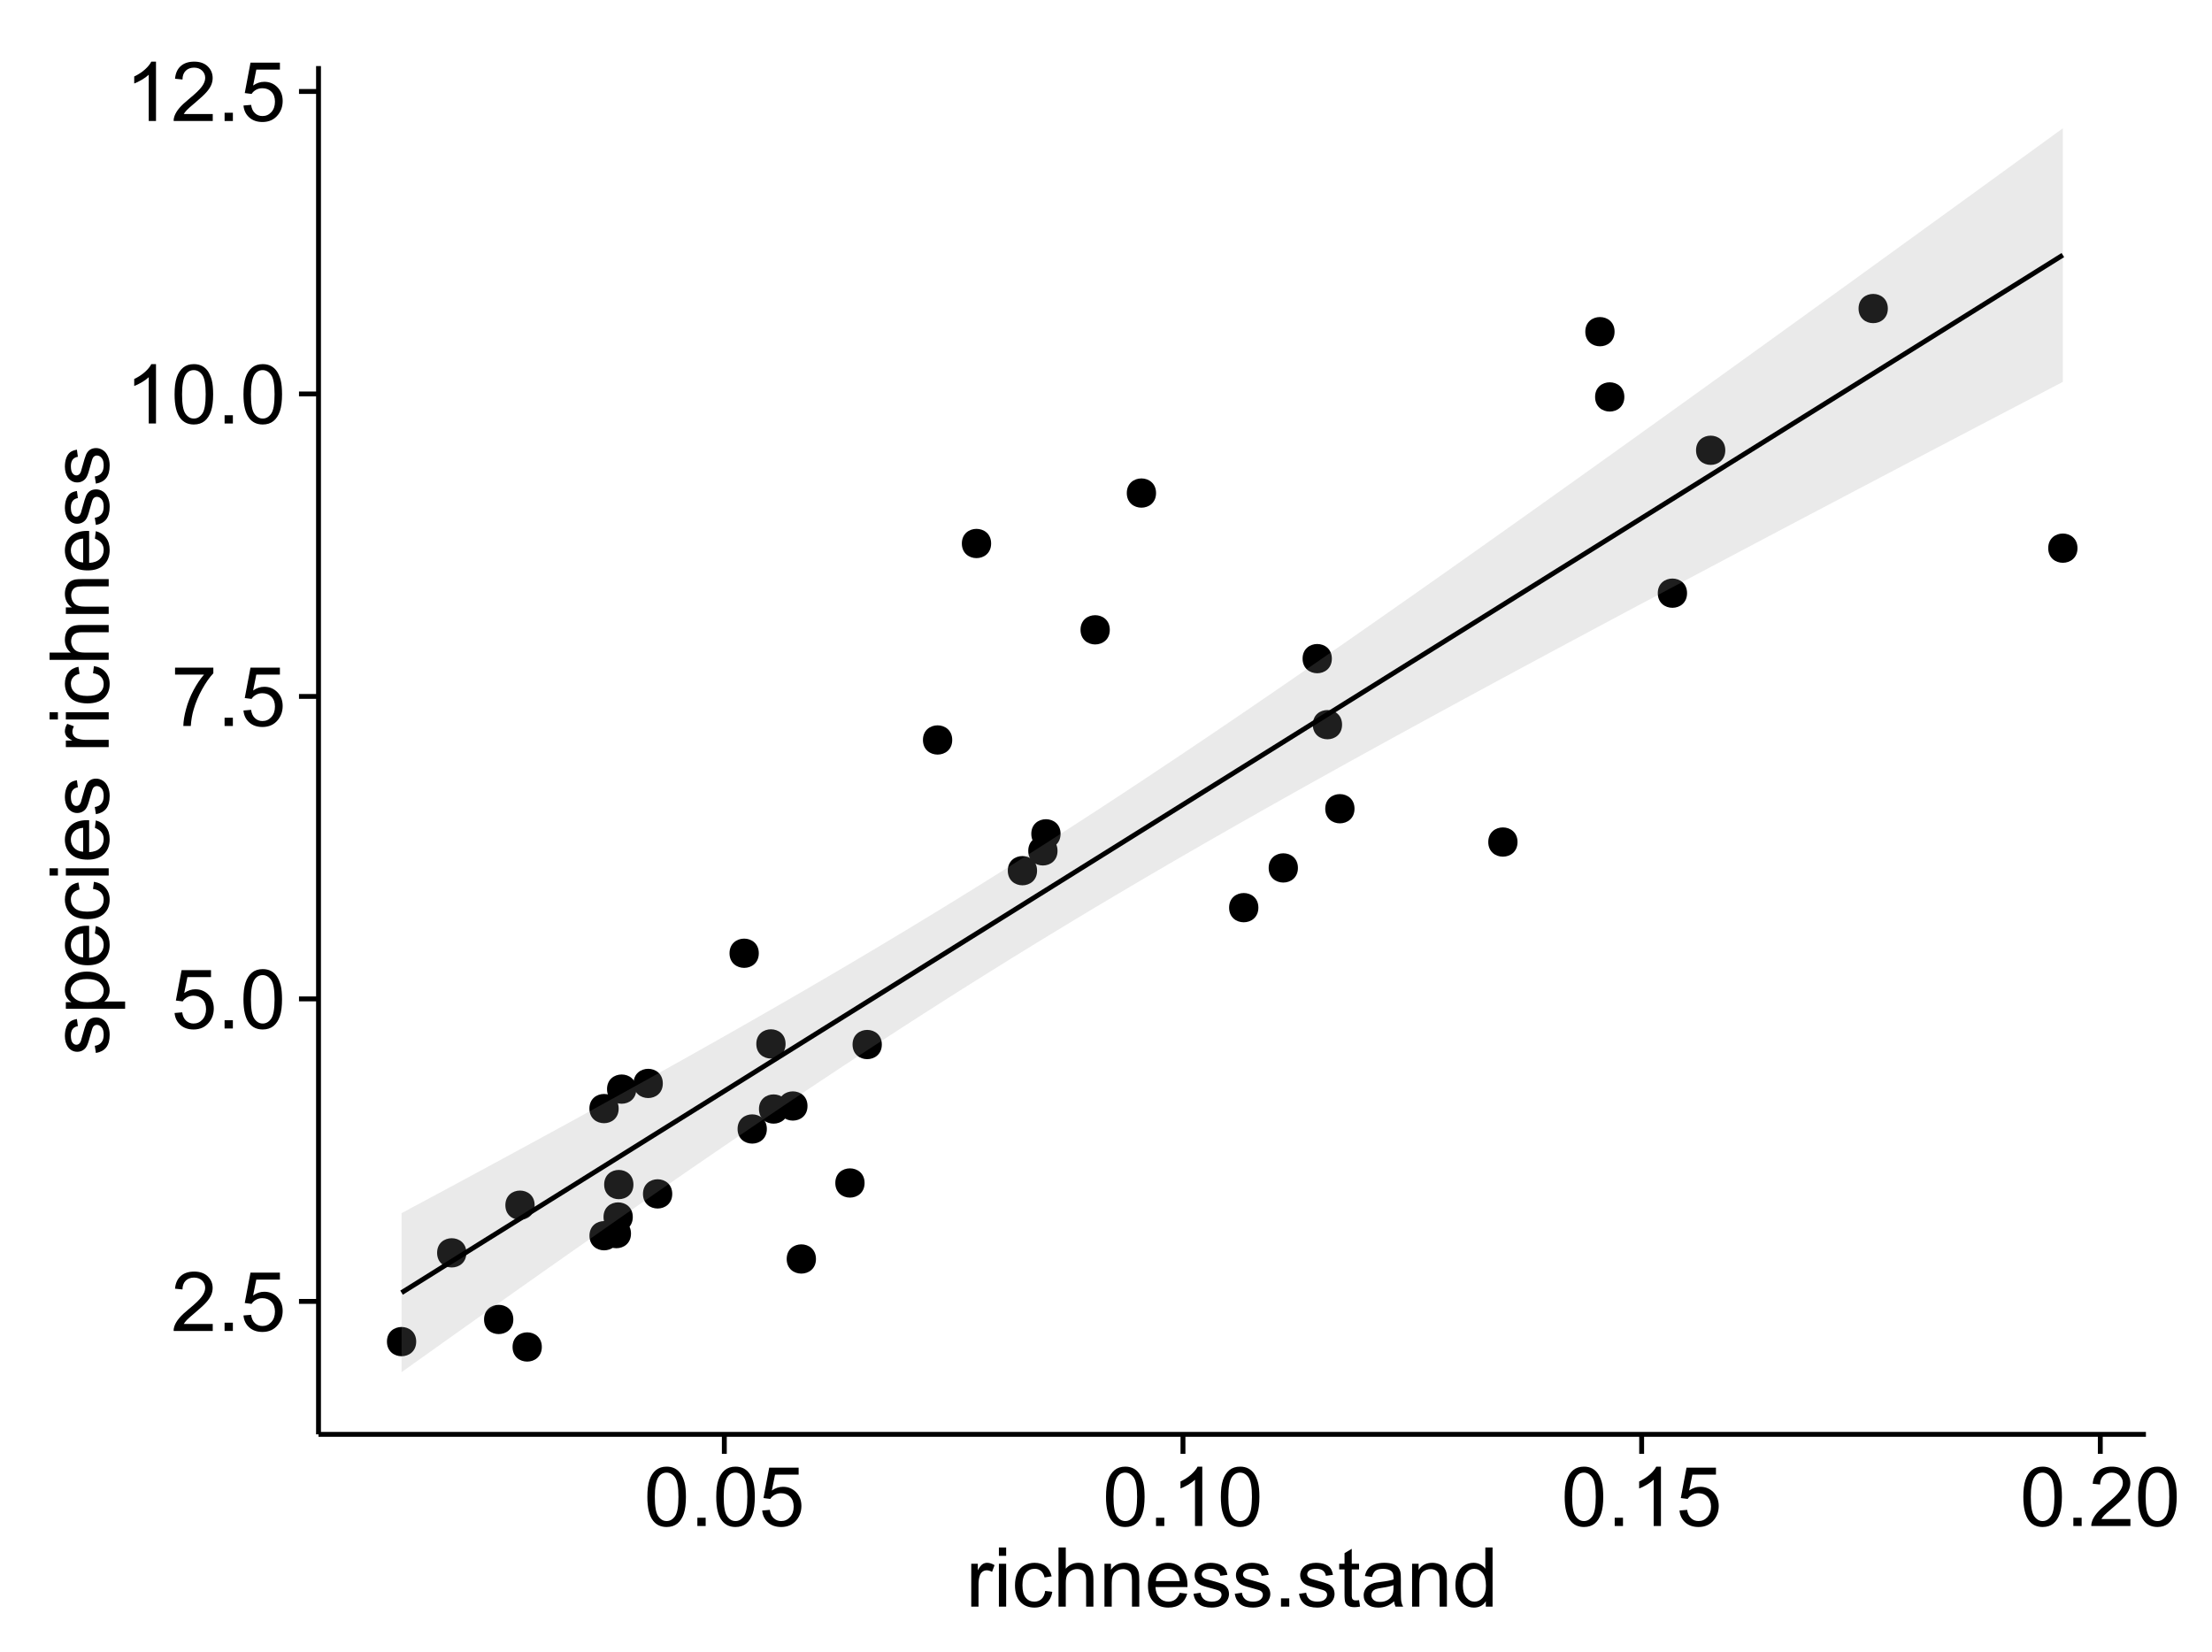 <?xml version="1.0" encoding="UTF-8"?>
<svg xmlns="http://www.w3.org/2000/svg" xmlns:xlink="http://www.w3.org/1999/xlink" width="482pt" height="360pt" viewBox="0 0 482 360" version="1.1">
<defs>
<g>
<symbol overflow="visible" id="glyph0-0">
<path style="stroke:none;" d="M 9.062 -1.52 L 9.062 0 L 0.547 0 C 0.531 -0.379 0.594 -0.742 0.73 -1.098 C 0.945 -1.676 1.293 -2.25 1.77 -2.812 C 2.246 -3.375 2.934 -4.023 3.84 -4.766 C 5.238 -5.906 6.188 -6.816 6.68 -7.492 C 7.172 -8.16 7.418 -8.793 7.418 -9.395 C 7.418 -10.02 7.191 -10.551 6.746 -10.98 C 6.293 -11.41 5.711 -11.625 4.992 -11.629 C 4.23 -11.625 3.621 -11.395 3.164 -10.941 C 2.703 -10.48 2.469 -9.848 2.469 -9.043 L 0.844 -9.211 C 0.953 -10.422 1.371 -11.344 2.102 -11.984 C 2.824 -12.617 3.801 -12.938 5.027 -12.938 C 6.262 -12.938 7.238 -12.594 7.961 -11.91 C 8.68 -11.223 9.039 -10.371 9.043 -9.359 C 9.039 -8.84 8.934 -8.336 8.727 -7.84 C 8.512 -7.34 8.164 -6.812 7.676 -6.266 C 7.188 -5.711 6.375 -4.957 5.238 -4 C 4.285 -3.199 3.676 -2.66 3.41 -2.379 C 3.141 -2.094 2.918 -1.805 2.742 -1.52 Z M 9.062 -1.52 "/>
</symbol>
<symbol overflow="visible" id="glyph0-1">
<path style="stroke:none;" d="M 1.633 0 L 1.633 -1.801 L 3.438 -1.801 L 3.438 0 Z M 1.633 0 "/>
</symbol>
<symbol overflow="visible" id="glyph0-2">
<path style="stroke:none;" d="M 0.746 -3.375 L 2.406 -3.516 C 2.527 -2.707 2.812 -2.098 3.266 -1.691 C 3.711 -1.281 4.254 -1.078 4.887 -1.082 C 5.648 -1.078 6.293 -1.363 6.82 -1.941 C 7.344 -2.512 7.605 -3.273 7.609 -4.227 C 7.605 -5.125 7.352 -5.84 6.848 -6.363 C 6.34 -6.883 5.676 -7.141 4.859 -7.145 C 4.344 -7.141 3.887 -7.027 3.48 -6.797 C 3.07 -6.566 2.746 -6.266 2.516 -5.898 L 1.027 -6.09 L 2.277 -12.711 L 8.684 -12.711 L 8.684 -11.195 L 3.543 -11.195 L 2.848 -7.734 C 3.621 -8.273 4.43 -8.543 5.281 -8.543 C 6.402 -8.543 7.352 -8.152 8.129 -7.371 C 8.898 -6.59 9.285 -5.586 9.289 -4.367 C 9.285 -3.195 8.945 -2.188 8.27 -1.344 C 7.441 -0.301 6.316 0.215 4.887 0.219 C 3.715 0.215 2.758 -0.109 2.016 -0.766 C 1.273 -1.418 0.848 -2.289 0.746 -3.375 Z M 0.746 -3.375 "/>
</symbol>
<symbol overflow="visible" id="glyph0-3">
<path style="stroke:none;" d="M 0.746 -6.355 C 0.742 -7.875 0.898 -9.102 1.215 -10.031 C 1.527 -10.961 1.996 -11.676 2.613 -12.18 C 3.23 -12.684 4.008 -12.938 4.949 -12.938 C 5.637 -12.938 6.242 -12.797 6.766 -12.52 C 7.285 -12.238 7.715 -11.836 8.059 -11.316 C 8.395 -10.789 8.664 -10.152 8.859 -9.398 C 9.051 -8.645 9.145 -7.629 9.148 -6.355 C 9.145 -4.84 8.992 -3.617 8.684 -2.691 C 8.371 -1.762 7.906 -1.047 7.289 -0.539 C 6.672 -0.035 5.891 0.215 4.949 0.219 C 3.703 0.215 2.727 -0.227 2.023 -1.117 C 1.168 -2.188 0.742 -3.934 0.746 -6.355 Z M 2.375 -6.355 C 2.371 -4.234 2.621 -2.824 3.117 -2.129 C 3.609 -1.426 4.219 -1.078 4.949 -1.082 C 5.672 -1.078 6.281 -1.43 6.781 -2.137 C 7.273 -2.836 7.523 -4.242 7.523 -6.355 C 7.523 -8.473 7.273 -9.883 6.781 -10.582 C 6.281 -11.277 5.664 -11.625 4.93 -11.629 C 4.199 -11.625 3.621 -11.316 3.191 -10.703 C 2.645 -9.918 2.371 -8.469 2.375 -6.355 Z M 2.375 -6.355 "/>
</symbol>
<symbol overflow="visible" id="glyph0-4">
<path style="stroke:none;" d="M 0.852 -11.195 L 0.852 -12.719 L 9.195 -12.719 L 9.195 -11.488 C 8.367 -10.613 7.555 -9.453 6.754 -8.008 C 5.945 -6.559 5.324 -5.07 4.887 -3.543 C 4.57 -2.461 4.367 -1.281 4.281 0 L 2.656 0 C 2.668 -1.012 2.867 -2.234 3.25 -3.672 C 3.629 -5.105 4.176 -6.492 4.891 -7.828 C 5.602 -9.16 6.359 -10.281 7.164 -11.195 Z M 0.852 -11.195 "/>
</symbol>
<symbol overflow="visible" id="glyph0-5">
<path style="stroke:none;" d="M 6.707 0 L 5.125 0 L 5.125 -10.082 C 4.742 -9.715 4.242 -9.352 3.625 -8.988 C 3.004 -8.625 2.449 -8.352 1.961 -8.172 L 1.961 -9.703 C 2.844 -10.117 3.617 -10.621 4.281 -11.215 C 4.941 -11.805 5.41 -12.379 5.688 -12.938 L 6.707 -12.938 Z M 6.707 0 "/>
</symbol>
<symbol overflow="visible" id="glyph0-6">
<path style="stroke:none;" d="M 1.168 0 L 1.168 -9.336 L 2.594 -9.336 L 2.594 -7.918 C 2.953 -8.578 3.289 -9.016 3.598 -9.23 C 3.906 -9.438 4.242 -9.543 4.613 -9.547 C 5.145 -9.543 5.688 -9.375 6.242 -9.035 L 5.695 -7.566 C 5.309 -7.793 4.922 -7.91 4.535 -7.91 C 4.188 -7.91 3.875 -7.805 3.602 -7.598 C 3.324 -7.387 3.129 -7.098 3.016 -6.734 C 2.836 -6.168 2.746 -5.555 2.75 -4.887 L 2.75 0 Z M 1.168 0 "/>
</symbol>
<symbol overflow="visible" id="glyph0-7">
<path style="stroke:none;" d="M 1.195 -11.066 L 1.195 -12.883 L 2.777 -12.883 L 2.777 -11.066 Z M 1.195 0 L 1.195 -9.336 L 2.777 -9.336 L 2.777 0 Z M 1.195 0 "/>
</symbol>
<symbol overflow="visible" id="glyph0-8">
<path style="stroke:none;" d="M 7.277 -3.418 L 8.832 -3.219 C 8.66 -2.141 8.227 -1.301 7.527 -0.699 C 6.824 -0.09 5.965 0.211 4.949 0.211 C 3.668 0.211 2.641 -0.203 1.867 -1.039 C 1.09 -1.871 0.703 -3.07 0.703 -4.633 C 0.703 -5.637 0.867 -6.52 1.203 -7.277 C 1.531 -8.031 2.039 -8.598 2.727 -8.977 C 3.406 -9.355 4.152 -9.543 4.957 -9.547 C 5.969 -9.543 6.797 -9.289 7.441 -8.777 C 8.086 -8.262 8.5 -7.531 8.684 -6.594 L 7.145 -6.355 C 6.996 -6.98 6.738 -7.453 6.367 -7.77 C 5.992 -8.082 5.543 -8.238 5.02 -8.242 C 4.219 -8.238 3.57 -7.953 3.074 -7.387 C 2.574 -6.812 2.324 -5.91 2.328 -4.676 C 2.324 -3.422 2.566 -2.508 3.047 -1.941 C 3.527 -1.371 4.152 -1.09 4.93 -1.09 C 5.547 -1.09 6.066 -1.277 6.484 -1.66 C 6.898 -2.039 7.164 -2.625 7.277 -3.418 Z M 7.277 -3.418 "/>
</symbol>
<symbol overflow="visible" id="glyph0-9">
<path style="stroke:none;" d="M 1.188 0 L 1.188 -12.883 L 2.77 -12.883 L 2.77 -8.262 C 3.504 -9.117 4.434 -9.543 5.562 -9.547 C 6.25 -9.543 6.852 -9.406 7.363 -9.137 C 7.871 -8.859 8.234 -8.484 8.457 -8.004 C 8.676 -7.523 8.789 -6.824 8.789 -5.914 L 8.789 0 L 7.207 0 L 7.207 -5.914 C 7.207 -6.703 7.035 -7.281 6.691 -7.641 C 6.348 -8 5.863 -8.18 5.238 -8.184 C 4.77 -8.18 4.328 -8.059 3.914 -7.816 C 3.5 -7.574 3.203 -7.242 3.031 -6.828 C 2.852 -6.406 2.766 -5.832 2.77 -5.105 L 2.77 0 Z M 1.188 0 "/>
</symbol>
<symbol overflow="visible" id="glyph0-10">
<path style="stroke:none;" d="M 1.188 0 L 1.188 -9.336 L 2.609 -9.336 L 2.609 -8.008 C 3.293 -9.031 4.285 -9.543 5.582 -9.547 C 6.141 -9.543 6.656 -9.441 7.133 -9.242 C 7.602 -9.035 7.957 -8.77 8.191 -8.445 C 8.426 -8.113 8.59 -7.727 8.684 -7.277 C 8.742 -6.98 8.77 -6.465 8.773 -5.738 L 8.773 0 L 7.188 0 L 7.188 -5.68 C 7.184 -6.32 7.121 -6.801 7.004 -7.121 C 6.879 -7.438 6.66 -7.695 6.348 -7.887 C 6.031 -8.074 5.664 -8.168 5.246 -8.172 C 4.566 -8.168 3.984 -7.953 3.5 -7.531 C 3.008 -7.102 2.766 -6.293 2.77 -5.098 L 2.77 0 Z M 1.188 0 "/>
</symbol>
<symbol overflow="visible" id="glyph0-11">
<path style="stroke:none;" d="M 7.578 -3.008 L 9.211 -2.805 C 8.953 -1.848 8.473 -1.105 7.777 -0.578 C 7.078 -0.051 6.188 0.211 5.105 0.211 C 3.738 0.211 2.656 -0.207 1.859 -1.051 C 1.055 -1.887 0.656 -3.066 0.66 -4.586 C 0.656 -6.156 1.059 -7.375 1.871 -8.246 C 2.676 -9.109 3.727 -9.543 5.02 -9.547 C 6.266 -9.543 7.285 -9.117 8.078 -8.27 C 8.867 -7.418 9.262 -6.223 9.266 -4.684 C 9.262 -4.586 9.258 -4.445 9.254 -4.262 L 2.293 -4.262 C 2.348 -3.234 2.641 -2.449 3.164 -1.906 C 3.684 -1.359 4.332 -1.09 5.117 -1.09 C 5.691 -1.09 6.188 -1.242 6.598 -1.547 C 7.008 -1.852 7.332 -2.336 7.578 -3.008 Z M 2.383 -5.562 L 7.594 -5.562 C 7.523 -6.344 7.324 -6.934 6.996 -7.328 C 6.492 -7.934 5.836 -8.238 5.035 -8.242 C 4.305 -8.238 3.695 -7.996 3.203 -7.512 C 2.707 -7.027 2.434 -6.375 2.383 -5.562 Z M 2.383 -5.562 "/>
</symbol>
<symbol overflow="visible" id="glyph0-12">
<path style="stroke:none;" d="M 0.555 -2.785 L 2.117 -3.031 C 2.203 -2.402 2.449 -1.922 2.852 -1.59 C 3.25 -1.254 3.812 -1.09 4.535 -1.09 C 5.262 -1.09 5.801 -1.234 6.152 -1.531 C 6.504 -1.824 6.68 -2.172 6.68 -2.574 C 6.68 -2.926 6.523 -3.207 6.215 -3.418 C 5.996 -3.555 5.457 -3.734 4.598 -3.953 C 3.434 -4.246 2.629 -4.5 2.184 -4.715 C 1.734 -4.926 1.395 -5.223 1.164 -5.602 C 0.93 -5.98 0.812 -6.398 0.816 -6.855 C 0.812 -7.27 0.91 -7.652 1.102 -8.012 C 1.293 -8.363 1.551 -8.66 1.883 -8.895 C 2.125 -9.074 2.461 -9.227 2.887 -9.355 C 3.309 -9.48 3.766 -9.543 4.254 -9.547 C 4.984 -9.543 5.625 -9.438 6.184 -9.23 C 6.734 -9.016 7.145 -8.73 7.41 -8.371 C 7.672 -8.008 7.852 -7.527 7.953 -6.926 L 6.406 -6.715 C 6.332 -7.195 6.129 -7.57 5.793 -7.84 C 5.453 -8.105 4.977 -8.238 4.367 -8.242 C 3.637 -8.238 3.121 -8.117 2.812 -7.883 C 2.5 -7.641 2.344 -7.359 2.348 -7.039 C 2.344 -6.832 2.406 -6.648 2.539 -6.484 C 2.664 -6.312 2.867 -6.172 3.148 -6.062 C 3.301 -6.004 3.766 -5.871 4.543 -5.66 C 5.66 -5.359 6.441 -5.113 6.887 -4.926 C 7.324 -4.734 7.672 -4.457 7.926 -4.094 C 8.176 -3.73 8.301 -3.281 8.305 -2.742 C 8.301 -2.215 8.148 -1.719 7.844 -1.254 C 7.535 -0.785 7.09 -0.422 6.512 -0.172 C 5.926 0.086 5.27 0.211 4.543 0.211 C 3.328 0.211 2.406 -0.039 1.77 -0.543 C 1.133 -1.047 0.727 -1.793 0.555 -2.785 Z M 0.555 -2.785 "/>
</symbol>
<symbol overflow="visible" id="glyph0-13">
<path style="stroke:none;" d="M 4.641 -1.414 L 4.867 -0.016 C 4.422 0.078 4.023 0.121 3.672 0.125 C 3.098 0.121 2.652 0.035 2.336 -0.148 C 2.02 -0.328 1.797 -0.566 1.668 -0.863 C 1.539 -1.156 1.477 -1.781 1.477 -2.734 L 1.477 -8.102 L 0.316 -8.102 L 0.316 -9.336 L 1.477 -9.336 L 1.477 -11.645 L 3.051 -12.594 L 3.051 -9.336 L 4.641 -9.336 L 4.641 -8.102 L 3.051 -8.102 L 3.051 -2.645 C 3.047 -2.191 3.074 -1.902 3.133 -1.773 C 3.188 -1.645 3.277 -1.543 3.406 -1.465 C 3.527 -1.387 3.707 -1.348 3.945 -1.352 C 4.117 -1.348 4.352 -1.367 4.641 -1.414 Z M 4.641 -1.414 "/>
</symbol>
<symbol overflow="visible" id="glyph0-14">
<path style="stroke:none;" d="M 7.277 -1.152 C 6.691 -0.652 6.125 -0.301 5.586 -0.098 C 5.039 0.109 4.457 0.211 3.84 0.211 C 2.812 0.211 2.027 -0.039 1.477 -0.539 C 0.922 -1.039 0.645 -1.68 0.648 -2.461 C 0.645 -2.918 0.75 -3.336 0.961 -3.715 C 1.168 -4.09 1.438 -4.391 1.777 -4.621 C 2.113 -4.848 2.496 -5.02 2.918 -5.141 C 3.227 -5.219 3.695 -5.301 4.324 -5.379 C 5.602 -5.531 6.539 -5.711 7.145 -5.922 C 7.148 -6.137 7.152 -6.273 7.156 -6.336 C 7.152 -6.977 7.004 -7.434 6.707 -7.699 C 6.301 -8.055 5.699 -8.23 4.906 -8.234 C 4.156 -8.23 3.609 -8.102 3.258 -7.844 C 2.902 -7.582 2.637 -7.121 2.469 -6.461 L 0.922 -6.672 C 1.059 -7.332 1.293 -7.867 1.617 -8.273 C 1.938 -8.68 2.402 -8.992 3.016 -9.215 C 3.621 -9.434 4.328 -9.543 5.133 -9.547 C 5.93 -9.543 6.574 -9.449 7.074 -9.266 C 7.566 -9.074 7.934 -8.84 8.172 -8.555 C 8.402 -8.27 8.566 -7.91 8.664 -7.48 C 8.715 -7.207 8.742 -6.719 8.746 -6.02 L 8.746 -3.91 C 8.742 -2.434 8.773 -1.504 8.844 -1.117 C 8.906 -0.727 9.043 -0.355 9.246 0 L 7.594 0 C 7.43 -0.328 7.324 -0.711 7.277 -1.152 Z M 7.145 -4.684 C 6.566 -4.445 5.707 -4.246 4.562 -4.086 C 3.91 -3.988 3.449 -3.883 3.18 -3.77 C 2.91 -3.648 2.703 -3.477 2.555 -3.254 C 2.406 -3.027 2.332 -2.777 2.336 -2.504 C 2.332 -2.078 2.492 -1.727 2.816 -1.449 C 3.133 -1.164 3.602 -1.023 4.219 -1.027 C 4.828 -1.023 5.367 -1.156 5.844 -1.426 C 6.312 -1.691 6.664 -2.059 6.891 -2.523 C 7.059 -2.879 7.141 -3.406 7.145 -4.105 Z M 7.145 -4.684 "/>
</symbol>
<symbol overflow="visible" id="glyph0-15">
<path style="stroke:none;" d="M 7.242 0 L 7.242 -1.18 C 6.648 -0.25 5.777 0.211 4.633 0.211 C 3.887 0.211 3.203 0.008 2.578 -0.402 C 1.953 -0.812 1.469 -1.387 1.129 -2.121 C 0.785 -2.855 0.613 -3.699 0.617 -4.656 C 0.613 -5.586 0.77 -6.43 1.082 -7.191 C 1.391 -7.949 1.855 -8.531 2.477 -8.938 C 3.098 -9.34 3.793 -9.543 4.562 -9.547 C 5.121 -9.543 5.621 -9.426 6.062 -9.188 C 6.5 -8.949 6.859 -8.641 7.137 -8.262 L 7.137 -12.883 L 8.711 -12.883 L 8.711 0 Z M 2.242 -4.656 C 2.238 -3.461 2.488 -2.566 2.996 -1.977 C 3.496 -1.383 4.094 -1.09 4.781 -1.09 C 5.473 -1.09 6.059 -1.371 6.543 -1.938 C 7.023 -2.5 7.266 -3.363 7.27 -4.527 C 7.266 -5.801 7.02 -6.738 6.531 -7.336 C 6.035 -7.934 5.43 -8.23 4.711 -8.234 C 4.008 -8.23 3.418 -7.945 2.949 -7.371 C 2.473 -6.797 2.238 -5.891 2.242 -4.656 Z M 2.242 -4.656 "/>
</symbol>
<symbol overflow="visible" id="glyph1-0">
<path style="stroke:none;" d="M -2.785 -0.555 L -3.031 -2.117 C -2.402 -2.203 -1.922 -2.449 -1.59 -2.852 C -1.254 -3.25 -1.09 -3.812 -1.09 -4.535 C -1.09 -5.262 -1.234 -5.801 -1.531 -6.152 C -1.824 -6.504 -2.172 -6.68 -2.574 -6.68 C -2.926 -6.68 -3.207 -6.523 -3.418 -6.215 C -3.555 -5.996 -3.734 -5.457 -3.953 -4.598 C -4.246 -3.434 -4.5 -2.629 -4.715 -2.184 C -4.926 -1.734 -5.223 -1.395 -5.602 -1.164 C -5.98 -0.93 -6.398 -0.812 -6.855 -0.816 C -7.27 -0.812 -7.652 -0.91 -8.012 -1.102 C -8.363 -1.293 -8.66 -1.551 -8.895 -1.883 C -9.074 -2.125 -9.227 -2.461 -9.355 -2.887 C -9.48 -3.309 -9.543 -3.766 -9.547 -4.254 C -9.543 -4.984 -9.438 -5.625 -9.23 -6.184 C -9.016 -6.734 -8.73 -7.145 -8.371 -7.41 C -8.008 -7.672 -7.527 -7.852 -6.926 -7.953 L -6.715 -6.406 C -7.195 -6.332 -7.57 -6.129 -7.84 -5.797 C -8.105 -5.457 -8.238 -4.98 -8.242 -4.367 C -8.238 -3.637 -8.117 -3.121 -7.883 -2.812 C -7.641 -2.5 -7.359 -2.344 -7.039 -2.348 C -6.832 -2.344 -6.648 -2.406 -6.484 -2.539 C -6.312 -2.664 -6.172 -2.867 -6.062 -3.148 C -6.004 -3.301 -5.871 -3.766 -5.66 -4.543 C -5.359 -5.66 -5.113 -6.441 -4.926 -6.887 C -4.734 -7.324 -4.457 -7.672 -4.094 -7.926 C -3.73 -8.176 -3.281 -8.301 -2.742 -8.305 C -2.211 -8.301 -1.711 -8.148 -1.25 -7.844 C -0.781 -7.535 -0.422 -7.09 -0.172 -6.512 C 0.086 -5.926 0.211 -5.27 0.211 -4.543 C 0.211 -3.328 -0.039 -2.406 -0.543 -1.77 C -1.047 -1.133 -1.793 -0.727 -2.785 -0.555 Z M -2.785 -0.555 "/>
</symbol>
<symbol overflow="visible" id="glyph1-1">
<path style="stroke:none;" d="M 3.578 -1.188 L -9.336 -1.188 L -9.336 -2.629 L -8.121 -2.629 C -8.594 -2.965 -8.949 -3.348 -9.188 -3.777 C -9.426 -4.203 -9.543 -4.723 -9.547 -5.336 C -9.543 -6.129 -9.34 -6.832 -8.93 -7.445 C -8.516 -8.051 -7.934 -8.512 -7.191 -8.824 C -6.441 -9.133 -5.625 -9.285 -4.738 -9.289 C -3.781 -9.285 -2.922 -9.113 -2.156 -8.773 C -1.391 -8.43 -0.805 -7.934 -0.398 -7.281 C 0.008 -6.625 0.211 -5.938 0.211 -5.219 C 0.211 -4.691 0.102 -4.219 -0.121 -3.801 C -0.344 -3.379 -0.625 -3.035 -0.965 -2.77 L 3.578 -2.77 Z M -4.613 -2.621 C -3.41 -2.613 -2.523 -2.855 -1.949 -3.348 C -1.375 -3.832 -1.09 -4.422 -1.09 -5.117 C -1.09 -5.816 -1.387 -6.418 -1.98 -6.922 C -2.574 -7.418 -3.496 -7.668 -4.746 -7.672 C -5.934 -7.668 -6.824 -7.426 -7.418 -6.938 C -8.008 -6.449 -8.301 -5.863 -8.305 -5.188 C -8.301 -4.508 -7.988 -3.914 -7.359 -3.398 C -6.727 -2.879 -5.809 -2.617 -4.613 -2.621 Z M -4.613 -2.621 "/>
</symbol>
<symbol overflow="visible" id="glyph1-2">
<path style="stroke:none;" d="M -3.004 -7.578 L -2.805 -9.211 C -1.848 -8.953 -1.105 -8.473 -0.578 -7.777 C -0.051 -7.078 0.211 -6.188 0.211 -5.105 C 0.211 -3.738 -0.207 -2.656 -1.051 -1.859 C -1.887 -1.055 -3.066 -0.656 -4.586 -0.66 C -6.156 -0.656 -7.375 -1.059 -8.246 -1.871 C -9.109 -2.676 -9.543 -3.727 -9.547 -5.02 C -9.543 -6.266 -9.117 -7.285 -8.27 -8.078 C -7.418 -8.867 -6.223 -9.262 -4.684 -9.266 C -4.586 -9.262 -4.445 -9.258 -4.262 -9.254 L -4.262 -2.293 C -3.234 -2.348 -2.449 -2.641 -1.906 -3.164 C -1.359 -3.684 -1.09 -4.332 -1.09 -5.117 C -1.09 -5.691 -1.242 -6.188 -1.547 -6.598 C -1.852 -7.008 -2.336 -7.332 -3.004 -7.578 Z M -5.562 -2.383 L -5.562 -7.594 C -6.344 -7.523 -6.934 -7.324 -7.328 -6.996 C -7.934 -6.492 -8.238 -5.836 -8.242 -5.035 C -8.238 -4.305 -7.996 -3.695 -7.512 -3.203 C -7.027 -2.707 -6.375 -2.434 -5.562 -2.383 Z M -5.562 -2.383 "/>
</symbol>
<symbol overflow="visible" id="glyph1-3">
<path style="stroke:none;" d="M -3.418 -7.277 L -3.215 -8.832 C -2.141 -8.66 -1.301 -8.227 -0.699 -7.527 C -0.09 -6.824 0.211 -5.965 0.211 -4.949 C 0.211 -3.668 -0.203 -2.641 -1.039 -1.867 C -1.871 -1.09 -3.07 -0.703 -4.633 -0.703 C -5.637 -0.703 -6.52 -0.867 -7.277 -1.203 C -8.031 -1.535 -8.598 -2.047 -8.977 -2.73 C -9.355 -3.41 -9.543 -4.152 -9.547 -4.957 C -9.543 -5.969 -9.289 -6.797 -8.777 -7.441 C -8.262 -8.086 -7.531 -8.5 -6.59 -8.684 L -6.355 -7.145 C -6.98 -6.996 -7.453 -6.738 -7.77 -6.367 C -8.082 -5.992 -8.238 -5.543 -8.242 -5.02 C -8.238 -4.219 -7.953 -3.57 -7.387 -3.074 C -6.812 -2.574 -5.91 -2.324 -4.676 -2.328 C -3.422 -2.324 -2.508 -2.566 -1.941 -3.047 C -1.371 -3.527 -1.09 -4.152 -1.09 -4.93 C -1.09 -5.547 -1.277 -6.066 -1.66 -6.484 C -2.035 -6.898 -2.621 -7.164 -3.418 -7.277 Z M -3.418 -7.277 "/>
</symbol>
<symbol overflow="visible" id="glyph1-4">
<path style="stroke:none;" d="M -11.066 -1.195 L -12.883 -1.195 L -12.883 -2.777 L -11.066 -2.777 Z M 0 -1.195 L -9.336 -1.195 L -9.336 -2.777 L 0 -2.777 Z M 0 -1.195 "/>
</symbol>
<symbol overflow="visible" id="glyph1-5">
<path style="stroke:none;" d=""/>
</symbol>
<symbol overflow="visible" id="glyph1-6">
<path style="stroke:none;" d="M 0 -1.168 L -9.336 -1.168 L -9.336 -2.594 L -7.918 -2.594 C -8.578 -2.953 -9.016 -3.289 -9.23 -3.598 C -9.438 -3.906 -9.543 -4.242 -9.547 -4.613 C -9.543 -5.145 -9.375 -5.688 -9.035 -6.242 L -7.566 -5.695 C -7.793 -5.309 -7.91 -4.922 -7.91 -4.535 C -7.91 -4.188 -7.805 -3.875 -7.598 -3.602 C -7.387 -3.324 -7.098 -3.129 -6.734 -3.016 C -6.168 -2.836 -5.555 -2.746 -4.887 -2.75 L 0 -2.75 Z M 0 -1.168 "/>
</symbol>
<symbol overflow="visible" id="glyph1-7">
<path style="stroke:none;" d="M 0 -1.188 L -12.883 -1.188 L -12.883 -2.77 L -8.262 -2.77 C -9.117 -3.504 -9.543 -4.434 -9.547 -5.562 C -9.543 -6.25 -9.406 -6.852 -9.137 -7.363 C -8.859 -7.871 -8.484 -8.234 -8.004 -8.457 C -7.523 -8.676 -6.824 -8.789 -5.914 -8.789 L 0 -8.789 L 0 -7.207 L -5.914 -7.207 C -6.703 -7.207 -7.281 -7.035 -7.641 -6.691 C -8 -6.348 -8.18 -5.863 -8.184 -5.238 C -8.18 -4.77 -8.059 -4.328 -7.816 -3.914 C -7.574 -3.5 -7.242 -3.203 -6.828 -3.031 C -6.406 -2.852 -5.832 -2.766 -5.105 -2.77 L 0 -2.77 Z M 0 -1.188 "/>
</symbol>
<symbol overflow="visible" id="glyph1-8">
<path style="stroke:none;" d="M 0 -1.188 L -9.336 -1.188 L -9.336 -2.609 L -8.008 -2.609 C -9.031 -3.293 -9.543 -4.285 -9.547 -5.582 C -9.543 -6.141 -9.441 -6.656 -9.242 -7.133 C -9.035 -7.602 -8.77 -7.957 -8.445 -8.191 C -8.113 -8.426 -7.727 -8.59 -7.277 -8.684 C -6.98 -8.742 -6.465 -8.77 -5.738 -8.773 L 0 -8.773 L 0 -7.188 L -5.68 -7.188 C -6.32 -7.184 -6.801 -7.121 -7.121 -7.004 C -7.438 -6.879 -7.695 -6.66 -7.887 -6.348 C -8.074 -6.031 -8.168 -5.664 -8.172 -5.246 C -8.168 -4.57 -7.953 -3.992 -7.531 -3.504 C -7.102 -3.012 -6.293 -2.766 -5.098 -2.77 L 0 -2.77 Z M 0 -1.188 "/>
</symbol>
</g>
<clipPath id="clip1">
  <path d="M 69.406 14.398 L 468.602 14.398 L 468.602 313.531 L 69.406 313.531 Z M 69.406 14.398 "/>
</clipPath>
</defs>
<g id="surface3851">
<rect x="0" y="0" width="482" height="360" style="fill:rgb(100%,100%,100%);fill-opacity:1;stroke:none;"/>
<rect x="0" y="0" width="482" height="360" style="fill:rgb(100%,100%,100%);fill-opacity:1;stroke:none;"/>
<path style="fill:none;stroke-width:1.063;stroke-linecap:round;stroke-linejoin:round;stroke:rgb(100%,100%,100%);stroke-opacity:1;stroke-miterlimit:10;" d="M 0 360 L 482 360 L 482 0 L 0 0 Z M 0 360 "/>
<g clip-path="url(#clip1)" clip-rule="nonzero">
<path style=" stroke:none;fill-rule:nonzero;fill:rgb(100%,100%,100%);fill-opacity:1;" d="M 69.406 312.531 L 467.602 312.531 L 467.602 14.398 L 69.406 14.398 Z M 69.406 312.531 "/>
<path style=" stroke:none;fill-rule:nonzero;fill:rgb(0%,0%,0%);fill-opacity:1;" d="M 224.918 189.715 C 224.918 192.551 220.664 192.551 220.664 189.715 C 220.664 186.883 224.918 186.883 224.918 189.715 "/>
<path style=" stroke:none;fill-rule:nonzero;fill:rgb(0%,0%,0%);fill-opacity:1;" d="M 170.113 227.461 C 170.113 230.297 165.863 230.297 165.863 227.461 C 165.863 224.629 170.113 224.629 170.113 227.461 "/>
<path style=" stroke:none;fill-rule:nonzero;fill:rgb(0%,0%,0%);fill-opacity:1;" d="M 136.434 268.793 C 136.434 271.629 132.18 271.629 132.18 268.793 C 132.18 265.957 136.434 265.957 136.434 268.793 "/>
<path style=" stroke:none;fill-rule:nonzero;fill:rgb(0%,0%,0%);fill-opacity:1;" d="M 229.371 185.398 C 229.371 188.234 225.121 188.234 225.121 185.398 C 225.121 182.562 229.371 182.562 229.371 185.398 "/>
<path style=" stroke:none;fill-rule:nonzero;fill:rgb(0%,0%,0%);fill-opacity:1;" d="M 366.547 129.246 C 366.547 132.082 362.297 132.082 362.297 129.246 C 362.297 126.414 366.547 126.414 366.547 129.246 "/>
<path style=" stroke:none;fill-rule:nonzero;fill:rgb(0%,0%,0%);fill-opacity:1;" d="M 164.277 207.707 C 164.277 210.539 160.027 210.539 160.027 207.707 C 160.027 204.871 164.277 204.871 164.277 207.707 "/>
<path style=" stroke:none;fill-rule:nonzero;fill:rgb(0%,0%,0%);fill-opacity:1;" d="M 214.902 118.422 C 214.902 121.258 210.652 121.258 210.652 118.422 C 210.652 115.59 214.902 115.59 214.902 118.422 "/>
<path style=" stroke:none;fill-rule:nonzero;fill:rgb(0%,0%,0%);fill-opacity:1;" d="M 240.762 137.234 C 240.762 140.066 236.512 140.066 236.512 137.234 C 236.512 134.398 240.762 134.398 240.762 137.234 "/>
<path style=" stroke:none;fill-rule:nonzero;fill:rgb(0%,0%,0%);fill-opacity:1;" d="M 133.746 241.551 C 133.746 244.387 129.492 244.387 129.492 241.551 C 129.492 238.719 133.746 238.719 133.746 241.551 "/>
<path style=" stroke:none;fill-rule:nonzero;fill:rgb(0%,0%,0%);fill-opacity:1;" d="M 174.895 240.984 C 174.895 243.82 170.641 243.82 170.641 240.984 C 170.641 238.152 174.895 238.152 174.895 240.984 "/>
<path style=" stroke:none;fill-rule:nonzero;fill:rgb(0%,0%,0%);fill-opacity:1;" d="M 289.152 143.512 C 289.152 146.344 284.902 146.344 284.902 143.512 C 284.902 140.676 289.152 140.676 289.152 143.512 "/>
<path style=" stroke:none;fill-rule:nonzero;fill:rgb(0%,0%,0%);fill-opacity:1;" d="M 230.039 181.688 C 230.039 184.52 225.785 184.52 225.785 181.688 C 225.785 178.852 230.039 178.852 230.039 181.688 "/>
<path style=" stroke:none;fill-rule:nonzero;fill:rgb(0%,0%,0%);fill-opacity:1;" d="M 329.609 183.477 C 329.609 186.312 325.359 186.312 325.359 183.477 C 325.359 180.641 329.609 180.641 329.609 183.477 "/>
<path style=" stroke:none;fill-rule:nonzero;fill:rgb(0%,0%,0%);fill-opacity:1;" d="M 374.883 98.113 C 374.883 100.945 370.633 100.945 370.633 98.113 C 370.633 95.277 374.883 95.277 374.883 98.113 "/>
<path style=" stroke:none;fill-rule:nonzero;fill:rgb(0%,0%,0%);fill-opacity:1;" d="M 352.887 86.488 C 352.887 89.324 348.637 89.324 348.637 86.488 C 348.637 83.656 352.887 83.656 352.887 86.488 "/>
<path style=" stroke:none;fill-rule:nonzero;fill:rgb(0%,0%,0%);fill-opacity:1;" d="M 137.59 237.309 C 137.59 240.145 133.336 240.145 133.336 237.309 C 133.336 234.473 137.59 234.473 137.59 237.309 "/>
<path style=" stroke:none;fill-rule:nonzero;fill:rgb(0%,0%,0%);fill-opacity:1;" d="M 145.422 260.141 C 145.422 262.973 141.168 262.973 141.168 260.141 C 141.168 257.305 145.422 257.305 145.422 260.141 "/>
<path style=" stroke:none;fill-rule:nonzero;fill:rgb(0%,0%,0%);fill-opacity:1;" d="M 410.301 67.23 C 410.301 70.062 406.047 70.062 406.047 67.23 C 406.047 64.395 410.301 64.395 410.301 67.23 "/>
<path style=" stroke:none;fill-rule:nonzero;fill:rgb(0%,0%,0%);fill-opacity:1;" d="M 291.375 157.898 C 291.375 160.734 287.125 160.734 287.125 157.898 C 287.125 155.066 291.375 155.066 291.375 157.898 "/>
<path style=" stroke:none;fill-rule:nonzero;fill:rgb(0%,0%,0%);fill-opacity:1;" d="M 170.695 241.648 C 170.695 244.48 166.445 244.48 166.445 241.648 C 166.445 238.812 170.695 238.812 170.695 241.648 "/>
<path style=" stroke:none;fill-rule:nonzero;fill:rgb(0%,0%,0%);fill-opacity:1;" d="M 206.43 161.234 C 206.43 164.07 202.176 164.07 202.176 161.234 C 202.176 158.398 206.43 158.398 206.43 161.234 "/>
<path style=" stroke:none;fill-rule:nonzero;fill:rgb(0%,0%,0%);fill-opacity:1;" d="M 250.844 107.434 C 250.844 110.27 246.594 110.27 246.594 107.434 C 246.594 104.598 250.844 104.598 250.844 107.434 "/>
<path style=" stroke:none;fill-rule:nonzero;fill:rgb(0%,0%,0%);fill-opacity:1;" d="M 100.562 272.984 C 100.562 275.82 96.309 275.82 96.309 272.984 C 96.309 270.152 100.562 270.152 100.562 272.984 "/>
<path style=" stroke:none;fill-rule:nonzero;fill:rgb(0%,0%,0%);fill-opacity:1;" d="M 117.004 293.496 C 117.004 296.328 112.75 296.328 112.75 293.496 C 112.75 290.66 117.004 290.66 117.004 293.496 "/>
<path style=" stroke:none;fill-rule:nonzero;fill:rgb(0%,0%,0%);fill-opacity:1;" d="M 350.758 72.27 C 350.758 75.102 346.504 75.102 346.504 72.27 C 346.504 69.434 350.758 69.434 350.758 72.27 "/>
<path style=" stroke:none;fill-rule:nonzero;fill:rgb(0%,0%,0%);fill-opacity:1;" d="M 451.625 119.441 C 451.625 122.277 447.375 122.277 447.375 119.441 C 447.375 116.605 451.625 116.605 451.625 119.441 "/>
<path style=" stroke:none;fill-rule:nonzero;fill:rgb(0%,0%,0%);fill-opacity:1;" d="M 166.035 245.996 C 166.035 248.832 161.781 248.832 161.781 245.996 C 161.781 243.164 166.035 243.164 166.035 245.996 "/>
<path style=" stroke:none;fill-rule:nonzero;fill:rgb(0%,0%,0%);fill-opacity:1;" d="M 133.762 269.254 C 133.762 272.086 129.508 272.086 129.508 269.254 C 129.508 266.418 133.762 266.418 133.762 269.254 "/>
<path style=" stroke:none;fill-rule:nonzero;fill:rgb(0%,0%,0%);fill-opacity:1;" d="M 143.363 236.07 C 143.363 238.906 139.113 238.906 139.113 236.07 C 139.113 233.238 143.363 233.238 143.363 236.07 "/>
<path style=" stroke:none;fill-rule:nonzero;fill:rgb(0%,0%,0%);fill-opacity:1;" d="M 115.438 262.602 C 115.438 265.434 111.184 265.434 111.184 262.602 C 111.184 259.766 115.438 259.766 115.438 262.602 "/>
<path style=" stroke:none;fill-rule:nonzero;fill:rgb(0%,0%,0%);fill-opacity:1;" d="M 294.086 176.215 C 294.086 179.051 289.836 179.051 289.836 176.215 C 289.836 173.379 294.086 173.379 294.086 176.215 "/>
<path style=" stroke:none;fill-rule:nonzero;fill:rgb(0%,0%,0%);fill-opacity:1;" d="M 191.09 227.594 C 191.09 230.43 186.836 230.43 186.836 227.594 C 186.836 224.762 191.09 224.762 191.09 227.594 "/>
<path style=" stroke:none;fill-rule:nonzero;fill:rgb(0%,0%,0%);fill-opacity:1;" d="M 136.965 258.109 C 136.965 260.945 132.711 260.945 132.711 258.109 C 132.711 255.273 136.965 255.273 136.965 258.109 "/>
<path style=" stroke:none;fill-rule:nonzero;fill:rgb(0%,0%,0%);fill-opacity:1;" d="M 89.629 292.328 C 89.629 295.16 85.379 295.16 85.379 292.328 C 85.379 289.492 89.629 289.492 89.629 292.328 "/>
<path style=" stroke:none;fill-rule:nonzero;fill:rgb(0%,0%,0%);fill-opacity:1;" d="M 281.758 189.113 C 281.758 191.949 277.508 191.949 277.508 189.113 C 277.508 186.277 281.758 186.277 281.758 189.113 "/>
<path style=" stroke:none;fill-rule:nonzero;fill:rgb(0%,0%,0%);fill-opacity:1;" d="M 273.141 197.77 C 273.141 200.605 268.891 200.605 268.891 197.77 C 268.891 194.938 273.141 194.938 273.141 197.77 "/>
<path style=" stroke:none;fill-rule:nonzero;fill:rgb(0%,0%,0%);fill-opacity:1;" d="M 187.332 257.762 C 187.332 260.598 183.082 260.598 183.082 257.762 C 183.082 254.93 187.332 254.93 187.332 257.762 "/>
<path style=" stroke:none;fill-rule:nonzero;fill:rgb(0%,0%,0%);fill-opacity:1;" d="M 176.738 274.324 C 176.738 277.16 172.484 277.16 172.484 274.324 C 172.484 271.488 176.738 271.488 176.738 274.324 "/>
<path style=" stroke:none;fill-rule:nonzero;fill:rgb(0%,0%,0%);fill-opacity:1;" d="M 136.824 265.172 C 136.824 268.008 132.57 268.008 132.57 265.172 C 132.57 262.34 136.824 262.34 136.824 265.172 "/>
<path style=" stroke:none;fill-rule:nonzero;fill:rgb(0%,0%,0%);fill-opacity:1;" d="M 110.793 287.5 C 110.793 290.332 106.539 290.332 106.539 287.5 C 106.539 284.664 110.793 284.664 110.793 287.5 "/>
<path style=" stroke:none;fill-rule:nonzero;fill:rgb(0%,0%,0%);fill-opacity:1;" d="M 225.98 189.715 C 225.98 193.969 219.602 193.969 219.602 189.715 C 219.602 185.465 225.98 185.465 225.98 189.715 "/>
<path style=" stroke:none;fill-rule:nonzero;fill:rgb(0%,0%,0%);fill-opacity:1;" d="M 171.18 227.461 C 171.18 231.715 164.801 231.715 164.801 227.461 C 164.801 223.211 171.18 223.211 171.18 227.461 "/>
<path style=" stroke:none;fill-rule:nonzero;fill:rgb(0%,0%,0%);fill-opacity:1;" d="M 137.496 268.793 C 137.496 273.043 131.117 273.043 131.117 268.793 C 131.117 264.539 137.496 264.539 137.496 268.793 "/>
<path style=" stroke:none;fill-rule:nonzero;fill:rgb(0%,0%,0%);fill-opacity:1;" d="M 230.438 185.398 C 230.438 189.648 224.059 189.648 224.059 185.398 C 224.059 181.145 230.438 181.145 230.438 185.398 "/>
<path style=" stroke:none;fill-rule:nonzero;fill:rgb(0%,0%,0%);fill-opacity:1;" d="M 367.613 129.246 C 367.613 133.5 361.234 133.5 361.234 129.246 C 361.234 124.996 367.613 124.996 367.613 129.246 "/>
<path style=" stroke:none;fill-rule:nonzero;fill:rgb(0%,0%,0%);fill-opacity:1;" d="M 165.344 207.707 C 165.344 211.957 158.965 211.957 158.965 207.707 C 158.965 203.453 165.344 203.453 165.344 207.707 "/>
<path style=" stroke:none;fill-rule:nonzero;fill:rgb(0%,0%,0%);fill-opacity:1;" d="M 215.969 118.422 C 215.969 122.676 209.59 122.676 209.59 118.422 C 209.59 114.172 215.969 114.172 215.969 118.422 "/>
<path style=" stroke:none;fill-rule:nonzero;fill:rgb(0%,0%,0%);fill-opacity:1;" d="M 241.828 137.234 C 241.828 141.484 235.449 141.484 235.449 137.234 C 235.449 132.98 241.828 132.98 241.828 137.234 "/>
<path style=" stroke:none;fill-rule:nonzero;fill:rgb(0%,0%,0%);fill-opacity:1;" d="M 134.809 241.551 C 134.809 245.805 128.43 245.805 128.43 241.551 C 128.43 237.301 134.809 237.301 134.809 241.551 "/>
<path style=" stroke:none;fill-rule:nonzero;fill:rgb(0%,0%,0%);fill-opacity:1;" d="M 175.957 240.984 C 175.957 245.238 169.578 245.238 169.578 240.984 C 169.578 236.734 175.957 236.734 175.957 240.984 "/>
<path style=" stroke:none;fill-rule:nonzero;fill:rgb(0%,0%,0%);fill-opacity:1;" d="M 290.215 143.512 C 290.215 147.762 283.836 147.762 283.836 143.512 C 283.836 139.258 290.215 139.258 290.215 143.512 "/>
<path style=" stroke:none;fill-rule:nonzero;fill:rgb(0%,0%,0%);fill-opacity:1;" d="M 231.102 181.688 C 231.102 185.938 224.723 185.938 224.723 181.688 C 224.723 177.434 231.102 177.434 231.102 181.688 "/>
<path style=" stroke:none;fill-rule:nonzero;fill:rgb(0%,0%,0%);fill-opacity:1;" d="M 330.672 183.477 C 330.672 187.727 324.297 187.727 324.297 183.477 C 324.297 179.223 330.672 179.223 330.672 183.477 "/>
<path style=" stroke:none;fill-rule:nonzero;fill:rgb(0%,0%,0%);fill-opacity:1;" d="M 375.945 98.113 C 375.945 102.363 369.57 102.363 369.57 98.113 C 369.57 93.859 375.945 93.859 375.945 98.113 "/>
<path style=" stroke:none;fill-rule:nonzero;fill:rgb(0%,0%,0%);fill-opacity:1;" d="M 353.949 86.488 C 353.949 90.742 347.574 90.742 347.574 86.488 C 347.574 82.238 353.949 82.238 353.949 86.488 "/>
<path style=" stroke:none;fill-rule:nonzero;fill:rgb(0%,0%,0%);fill-opacity:1;" d="M 138.652 237.309 C 138.652 241.562 132.273 241.562 132.273 237.309 C 132.273 233.059 138.652 233.059 138.652 237.309 "/>
<path style=" stroke:none;fill-rule:nonzero;fill:rgb(0%,0%,0%);fill-opacity:1;" d="M 146.484 260.141 C 146.484 264.391 140.105 264.391 140.105 260.141 C 140.105 255.887 146.484 255.887 146.484 260.141 "/>
<path style=" stroke:none;fill-rule:nonzero;fill:rgb(0%,0%,0%);fill-opacity:1;" d="M 411.363 67.23 C 411.363 71.48 404.984 71.48 404.984 67.23 C 404.984 62.977 411.363 62.977 411.363 67.23 "/>
<path style=" stroke:none;fill-rule:nonzero;fill:rgb(0%,0%,0%);fill-opacity:1;" d="M 292.441 157.898 C 292.441 162.152 286.062 162.152 286.062 157.898 C 286.062 153.648 292.441 153.648 292.441 157.898 "/>
<path style=" stroke:none;fill-rule:nonzero;fill:rgb(0%,0%,0%);fill-opacity:1;" d="M 171.758 241.648 C 171.758 245.898 165.379 245.898 165.379 241.648 C 165.379 237.395 171.758 237.395 171.758 241.648 "/>
<path style=" stroke:none;fill-rule:nonzero;fill:rgb(0%,0%,0%);fill-opacity:1;" d="M 207.492 161.234 C 207.492 165.484 201.113 165.484 201.113 161.234 C 201.113 156.98 207.492 156.98 207.492 161.234 "/>
<path style=" stroke:none;fill-rule:nonzero;fill:rgb(0%,0%,0%);fill-opacity:1;" d="M 251.906 107.434 C 251.906 111.684 245.531 111.684 245.531 107.434 C 245.531 103.18 251.906 103.18 251.906 107.434 "/>
<path style=" stroke:none;fill-rule:nonzero;fill:rgb(0%,0%,0%);fill-opacity:1;" d="M 101.625 272.984 C 101.625 277.238 95.246 277.238 95.246 272.984 C 95.246 268.734 101.625 268.734 101.625 272.984 "/>
<path style=" stroke:none;fill-rule:nonzero;fill:rgb(0%,0%,0%);fill-opacity:1;" d="M 118.066 293.496 C 118.066 297.746 111.688 297.746 111.688 293.496 C 111.688 289.242 118.066 289.242 118.066 293.496 "/>
<path style=" stroke:none;fill-rule:nonzero;fill:rgb(0%,0%,0%);fill-opacity:1;" d="M 351.82 72.27 C 351.82 76.52 345.441 76.52 345.441 72.27 C 345.441 68.016 351.82 68.016 351.82 72.27 "/>
<path style=" stroke:none;fill-rule:nonzero;fill:rgb(0%,0%,0%);fill-opacity:1;" d="M 452.688 119.441 C 452.688 123.691 446.312 123.691 446.312 119.441 C 446.312 115.188 452.688 115.188 452.688 119.441 "/>
<path style=" stroke:none;fill-rule:nonzero;fill:rgb(0%,0%,0%);fill-opacity:1;" d="M 167.098 245.996 C 167.098 250.25 160.719 250.25 160.719 245.996 C 160.719 241.746 167.098 241.746 167.098 245.996 "/>
<path style=" stroke:none;fill-rule:nonzero;fill:rgb(0%,0%,0%);fill-opacity:1;" d="M 134.824 269.254 C 134.824 273.504 128.445 273.504 128.445 269.254 C 128.445 265 134.824 265 134.824 269.254 "/>
<path style=" stroke:none;fill-rule:nonzero;fill:rgb(0%,0%,0%);fill-opacity:1;" d="M 144.43 236.07 C 144.43 240.324 138.051 240.324 138.051 236.07 C 138.051 231.82 144.43 231.82 144.43 236.07 "/>
<path style=" stroke:none;fill-rule:nonzero;fill:rgb(0%,0%,0%);fill-opacity:1;" d="M 116.5 262.602 C 116.5 266.852 110.121 266.852 110.121 262.602 C 110.121 258.348 116.5 258.348 116.5 262.602 "/>
<path style=" stroke:none;fill-rule:nonzero;fill:rgb(0%,0%,0%);fill-opacity:1;" d="M 295.152 176.215 C 295.152 180.469 288.773 180.469 288.773 176.215 C 288.773 171.965 295.152 171.965 295.152 176.215 "/>
<path style=" stroke:none;fill-rule:nonzero;fill:rgb(0%,0%,0%);fill-opacity:1;" d="M 192.152 227.594 C 192.152 231.848 185.773 231.848 185.773 227.594 C 185.773 223.344 192.152 223.344 192.152 227.594 "/>
<path style=" stroke:none;fill-rule:nonzero;fill:rgb(0%,0%,0%);fill-opacity:1;" d="M 138.027 258.109 C 138.027 262.359 131.648 262.359 131.648 258.109 C 131.648 253.855 138.027 253.855 138.027 258.109 "/>
<path style=" stroke:none;fill-rule:nonzero;fill:rgb(0%,0%,0%);fill-opacity:1;" d="M 90.691 292.328 C 90.691 296.578 84.316 296.578 84.316 292.328 C 84.316 288.074 90.691 288.074 90.691 292.328 "/>
<path style=" stroke:none;fill-rule:nonzero;fill:rgb(0%,0%,0%);fill-opacity:1;" d="M 282.82 189.113 C 282.82 193.367 276.445 193.367 276.445 189.113 C 276.445 184.863 282.82 184.863 282.82 189.113 "/>
<path style=" stroke:none;fill-rule:nonzero;fill:rgb(0%,0%,0%);fill-opacity:1;" d="M 274.203 197.77 C 274.203 202.023 267.824 202.023 267.824 197.77 C 267.824 193.52 274.203 193.52 274.203 197.77 "/>
<path style=" stroke:none;fill-rule:nonzero;fill:rgb(0%,0%,0%);fill-opacity:1;" d="M 188.395 257.762 C 188.395 262.016 182.016 262.016 182.016 257.762 C 182.016 253.512 188.395 253.512 188.395 257.762 "/>
<path style=" stroke:none;fill-rule:nonzero;fill:rgb(0%,0%,0%);fill-opacity:1;" d="M 177.801 274.324 C 177.801 278.574 171.422 278.574 171.422 274.324 C 171.422 270.07 177.801 270.07 177.801 274.324 "/>
<path style=" stroke:none;fill-rule:nonzero;fill:rgb(0%,0%,0%);fill-opacity:1;" d="M 137.887 265.172 C 137.887 269.426 131.508 269.426 131.508 265.172 C 131.508 260.922 137.887 260.922 137.887 265.172 "/>
<path style=" stroke:none;fill-rule:nonzero;fill:rgb(0%,0%,0%);fill-opacity:1;" d="M 111.855 287.5 C 111.855 291.75 105.477 291.75 105.477 287.5 C 105.477 283.246 111.855 283.246 111.855 287.5 "/>
<path style=" stroke:none;fill-rule:nonzero;fill:rgb(60%,60%,60%);fill-opacity:0.2;" d="M 87.504 264.336 L 92.086 261.879 L 96.668 259.418 L 101.25 256.949 L 105.832 254.477 L 110.414 251.996 L 114.996 249.508 L 119.578 247.012 L 124.164 244.512 L 128.746 241.996 L 133.328 239.477 L 137.91 236.941 L 142.492 234.398 L 147.074 231.844 L 151.656 229.273 L 156.238 226.691 L 160.82 224.094 L 165.402 221.477 L 169.984 218.848 L 174.566 216.199 L 179.148 213.531 L 183.73 210.844 L 188.312 208.133 L 192.895 205.402 L 197.477 202.648 L 202.059 199.871 L 206.641 197.07 L 211.223 194.242 L 215.809 191.391 L 220.391 188.516 L 224.973 185.613 L 229.555 182.688 L 234.137 179.738 L 238.719 176.766 L 243.301 173.77 L 247.883 170.75 L 252.465 167.711 L 257.047 164.652 L 261.629 161.574 L 266.211 158.48 L 270.793 155.367 L 275.375 152.238 L 279.957 149.098 L 284.539 145.938 L 289.121 142.77 L 293.703 139.59 L 298.285 136.395 L 302.867 133.191 L 307.453 129.98 L 312.035 126.758 L 316.617 123.531 L 321.199 120.293 L 325.781 117.047 L 330.363 113.797 L 334.945 110.539 L 339.527 107.277 L 344.109 104.012 L 348.691 100.738 L 353.273 97.461 L 362.438 90.891 L 367.02 87.602 L 371.602 84.309 L 380.766 77.715 L 389.93 71.105 L 394.512 67.797 L 399.098 64.488 L 403.68 61.176 L 417.426 51.227 L 422.008 47.906 L 426.59 44.582 L 431.172 41.262 L 435.754 37.934 L 440.336 34.609 L 449.5 27.953 L 449.5 83.207 L 444.918 85.602 L 440.336 88 L 435.754 90.395 L 431.172 92.793 L 426.59 95.195 L 422.008 97.594 L 417.426 100 L 412.844 102.402 L 408.262 104.812 L 403.68 107.219 L 399.098 109.633 L 394.512 112.043 L 385.348 116.879 L 376.184 121.723 L 367.02 126.582 L 362.438 129.016 L 357.855 131.453 L 353.273 133.895 L 348.691 136.34 L 344.109 138.789 L 339.527 141.246 L 334.945 143.707 L 330.363 146.172 L 325.781 148.645 L 321.199 151.125 L 316.617 153.613 L 312.035 156.105 L 307.453 158.609 L 302.867 161.121 L 298.285 163.641 L 293.703 166.172 L 289.121 168.715 L 284.539 171.266 L 279.957 173.836 L 275.375 176.414 L 270.793 179.012 L 266.211 181.621 L 261.629 184.25 L 257.047 186.895 L 252.465 189.559 L 247.883 192.242 L 243.301 194.949 L 238.719 197.676 L 234.137 200.426 L 229.555 203.199 L 224.973 206 L 220.391 208.82 L 215.809 211.668 L 211.223 214.539 L 206.641 217.438 L 202.059 220.359 L 197.477 223.305 L 192.895 226.273 L 188.312 229.266 L 183.73 232.281 L 179.148 235.316 L 174.566 238.371 L 169.984 241.445 L 165.402 244.539 L 160.82 247.648 L 156.238 250.773 L 151.656 253.914 L 147.074 257.07 L 142.492 260.238 L 137.91 263.418 L 133.328 266.609 L 128.746 269.809 L 124.164 273.02 L 119.578 276.238 L 114.996 279.469 L 110.414 282.703 L 105.832 285.945 L 101.25 289.195 L 96.668 292.453 L 92.086 295.715 L 87.504 298.98 Z M 87.504 264.336 "/>
<path style="fill:none;stroke-width:1.063;stroke-linecap:butt;stroke-linejoin:round;stroke:rgb(0%,0%,0%);stroke-opacity:1;stroke-miterlimit:1;" d="M 87.504 281.66 L 96.668 275.934 L 101.25 273.074 L 105.832 270.211 L 110.414 267.352 L 119.578 261.625 L 124.164 258.766 L 128.746 255.902 L 133.328 253.043 L 142.492 247.316 L 147.074 244.457 L 151.656 241.594 L 156.238 238.734 L 165.402 233.008 L 169.984 230.148 L 179.148 224.422 L 183.73 221.562 L 188.312 218.699 L 192.895 215.84 L 202.059 210.113 L 206.641 207.254 L 211.223 204.391 L 215.809 201.531 L 224.973 195.805 L 229.555 192.945 L 234.137 190.082 L 238.719 187.223 L 247.883 181.496 L 252.465 178.637 L 261.629 172.91 L 266.211 170.051 L 270.793 167.188 L 275.375 164.328 L 284.539 158.602 L 289.121 155.742 L 293.703 152.879 L 298.285 150.02 L 302.867 147.156 L 307.453 144.293 L 312.035 141.434 L 316.617 138.57 L 321.199 135.711 L 330.363 129.984 L 334.945 127.125 L 339.527 124.262 L 344.109 121.402 L 353.273 115.676 L 357.855 112.816 L 367.02 107.09 L 371.602 104.23 L 376.184 101.367 L 380.766 98.508 L 389.93 92.781 L 394.512 89.922 L 399.098 87.059 L 403.68 84.199 L 412.844 78.473 L 417.426 75.613 L 422.008 72.75 L 426.59 69.891 L 435.754 64.164 L 440.336 61.305 L 449.5 55.578 "/>
</g>
<path style="fill:none;stroke-width:1.063;stroke-linecap:butt;stroke-linejoin:round;stroke:rgb(0%,0%,0%);stroke-opacity:1;stroke-miterlimit:10;" d="M 69.406 312.531 L 69.406 14.398 "/>
<g style="fill:rgb(0%,0%,0%);fill-opacity:1;">
  <use xlink:href="#glyph0-0" x="37.293" y="290.004"/>
  <use xlink:href="#glyph0-1" x="47.304" y="290.004"/>
  <use xlink:href="#glyph0-2" x="52.305" y="290.004"/>
</g>
<g style="fill:rgb(0%,0%,0%);fill-opacity:1;">
  <use xlink:href="#glyph0-2" x="37.293" y="224.098"/>
  <use xlink:href="#glyph0-1" x="47.304" y="224.098"/>
  <use xlink:href="#glyph0-3" x="52.305" y="224.098"/>
</g>
<g style="fill:rgb(0%,0%,0%);fill-opacity:1;">
  <use xlink:href="#glyph0-4" x="37.293" y="158.188"/>
  <use xlink:href="#glyph0-1" x="47.304" y="158.188"/>
  <use xlink:href="#glyph0-2" x="52.305" y="158.188"/>
</g>
<g style="fill:rgb(0%,0%,0%);fill-opacity:1;">
  <use xlink:href="#glyph0-5" x="27.285" y="92.277"/>
  <use xlink:href="#glyph0-3" x="37.296" y="92.277"/>
  <use xlink:href="#glyph0-1" x="47.307" y="92.277"/>
  <use xlink:href="#glyph0-3" x="52.308" y="92.277"/>
</g>
<g style="fill:rgb(0%,0%,0%);fill-opacity:1;">
  <use xlink:href="#glyph0-5" x="27.285" y="26.367"/>
  <use xlink:href="#glyph0-0" x="37.296" y="26.367"/>
  <use xlink:href="#glyph0-1" x="47.307" y="26.367"/>
  <use xlink:href="#glyph0-2" x="52.308" y="26.367"/>
</g>
<path style="fill:none;stroke-width:1.063;stroke-linecap:butt;stroke-linejoin:round;stroke:rgb(0%,0%,0%);stroke-opacity:1;stroke-miterlimit:10;" d="M 65.152 283.562 L 69.406 283.562 "/>
<path style="fill:none;stroke-width:1.063;stroke-linecap:butt;stroke-linejoin:round;stroke:rgb(0%,0%,0%);stroke-opacity:1;stroke-miterlimit:10;" d="M 65.152 217.652 L 69.406 217.652 "/>
<path style="fill:none;stroke-width:1.063;stroke-linecap:butt;stroke-linejoin:round;stroke:rgb(0%,0%,0%);stroke-opacity:1;stroke-miterlimit:10;" d="M 65.152 151.746 L 69.406 151.746 "/>
<path style="fill:none;stroke-width:1.063;stroke-linecap:butt;stroke-linejoin:round;stroke:rgb(0%,0%,0%);stroke-opacity:1;stroke-miterlimit:10;" d="M 65.152 85.836 L 69.406 85.836 "/>
<path style="fill:none;stroke-width:1.063;stroke-linecap:butt;stroke-linejoin:round;stroke:rgb(0%,0%,0%);stroke-opacity:1;stroke-miterlimit:10;" d="M 65.152 19.926 L 69.406 19.926 "/>
<path style="fill:none;stroke-width:1.063;stroke-linecap:butt;stroke-linejoin:round;stroke:rgb(0%,0%,0%);stroke-opacity:1;stroke-miterlimit:10;" d="M 69.406 312.531 L 467.602 312.531 "/>
<path style="fill:none;stroke-width:1.063;stroke-linecap:butt;stroke-linejoin:round;stroke:rgb(0%,0%,0%);stroke-opacity:1;stroke-miterlimit:10;" d="M 157.832 316.785 L 157.832 312.531 "/>
<path style="fill:none;stroke-width:1.063;stroke-linecap:butt;stroke-linejoin:round;stroke:rgb(0%,0%,0%);stroke-opacity:1;stroke-miterlimit:10;" d="M 257.773 316.785 L 257.773 312.531 "/>
<path style="fill:none;stroke-width:1.063;stroke-linecap:butt;stroke-linejoin:round;stroke:rgb(0%,0%,0%);stroke-opacity:1;stroke-miterlimit:10;" d="M 357.719 316.785 L 357.719 312.531 "/>
<path style="fill:none;stroke-width:1.063;stroke-linecap:butt;stroke-linejoin:round;stroke:rgb(0%,0%,0%);stroke-opacity:1;stroke-miterlimit:10;" d="M 457.66 316.785 L 457.66 312.531 "/>
<g style="fill:rgb(0%,0%,0%);fill-opacity:1;">
  <use xlink:href="#glyph0-3" x="140.316" y="332.504"/>
  <use xlink:href="#glyph0-1" x="150.327" y="332.504"/>
  <use xlink:href="#glyph0-3" x="155.328" y="332.504"/>
  <use xlink:href="#glyph0-2" x="165.339" y="332.504"/>
</g>
<g style="fill:rgb(0%,0%,0%);fill-opacity:1;">
  <use xlink:href="#glyph0-3" x="240.258" y="332.504"/>
  <use xlink:href="#glyph0-1" x="250.269" y="332.504"/>
  <use xlink:href="#glyph0-5" x="255.27" y="332.504"/>
  <use xlink:href="#glyph0-3" x="265.28" y="332.504"/>
</g>
<g style="fill:rgb(0%,0%,0%);fill-opacity:1;">
  <use xlink:href="#glyph0-3" x="340.203" y="332.504"/>
  <use xlink:href="#glyph0-1" x="350.214" y="332.504"/>
  <use xlink:href="#glyph0-5" x="355.215" y="332.504"/>
  <use xlink:href="#glyph0-2" x="365.226" y="332.504"/>
</g>
<g style="fill:rgb(0%,0%,0%);fill-opacity:1;">
  <use xlink:href="#glyph0-3" x="440.145" y="332.504"/>
  <use xlink:href="#glyph0-1" x="450.155" y="332.504"/>
  <use xlink:href="#glyph0-0" x="455.156" y="332.504"/>
  <use xlink:href="#glyph0-3" x="465.167" y="332.504"/>
</g>
<g style="fill:rgb(0%,0%,0%);fill-opacity:1;">
  <use xlink:href="#glyph0-6" x="210.473" y="350.07"/>
  <use xlink:href="#glyph0-7" x="216.467" y="350.07"/>
  <use xlink:href="#glyph0-8" x="220.466" y="350.07"/>
  <use xlink:href="#glyph0-9" x="229.466" y="350.07"/>
  <use xlink:href="#glyph0-10" x="239.477" y="350.07"/>
  <use xlink:href="#glyph0-11" x="249.487" y="350.07"/>
  <use xlink:href="#glyph0-12" x="259.498" y="350.07"/>
  <use xlink:href="#glyph0-12" x="268.498" y="350.07"/>
  <use xlink:href="#glyph0-1" x="277.498" y="350.07"/>
  <use xlink:href="#glyph0-12" x="282.499" y="350.07"/>
  <use xlink:href="#glyph0-13" x="291.499" y="350.07"/>
  <use xlink:href="#glyph0-14" x="296.5" y="350.07"/>
  <use xlink:href="#glyph0-10" x="306.511" y="350.07"/>
  <use xlink:href="#glyph0-15" x="316.521" y="350.07"/>
</g>
<g style="fill:rgb(0%,0%,0%);fill-opacity:1;">
  <use xlink:href="#glyph1-0" x="23.684" y="229.992"/>
  <use xlink:href="#glyph1-1" x="23.684" y="220.992"/>
  <use xlink:href="#glyph1-2" x="23.684" y="210.981"/>
  <use xlink:href="#glyph1-3" x="23.684" y="200.971"/>
  <use xlink:href="#glyph1-4" x="23.684" y="191.971"/>
  <use xlink:href="#glyph1-2" x="23.684" y="187.972"/>
  <use xlink:href="#glyph1-0" x="23.684" y="177.961"/>
  <use xlink:href="#glyph1-5" x="23.684" y="168.961"/>
  <use xlink:href="#glyph1-6" x="23.684" y="163.96"/>
  <use xlink:href="#glyph1-4" x="23.684" y="157.966"/>
  <use xlink:href="#glyph1-3" x="23.684" y="153.967"/>
  <use xlink:href="#glyph1-7" x="23.684" y="144.967"/>
  <use xlink:href="#glyph1-8" x="23.684" y="134.956"/>
  <use xlink:href="#glyph1-2" x="23.684" y="124.945"/>
  <use xlink:href="#glyph1-0" x="23.684" y="114.935"/>
  <use xlink:href="#glyph1-0" x="23.684" y="105.935"/>
</g>
</g>
</svg>
